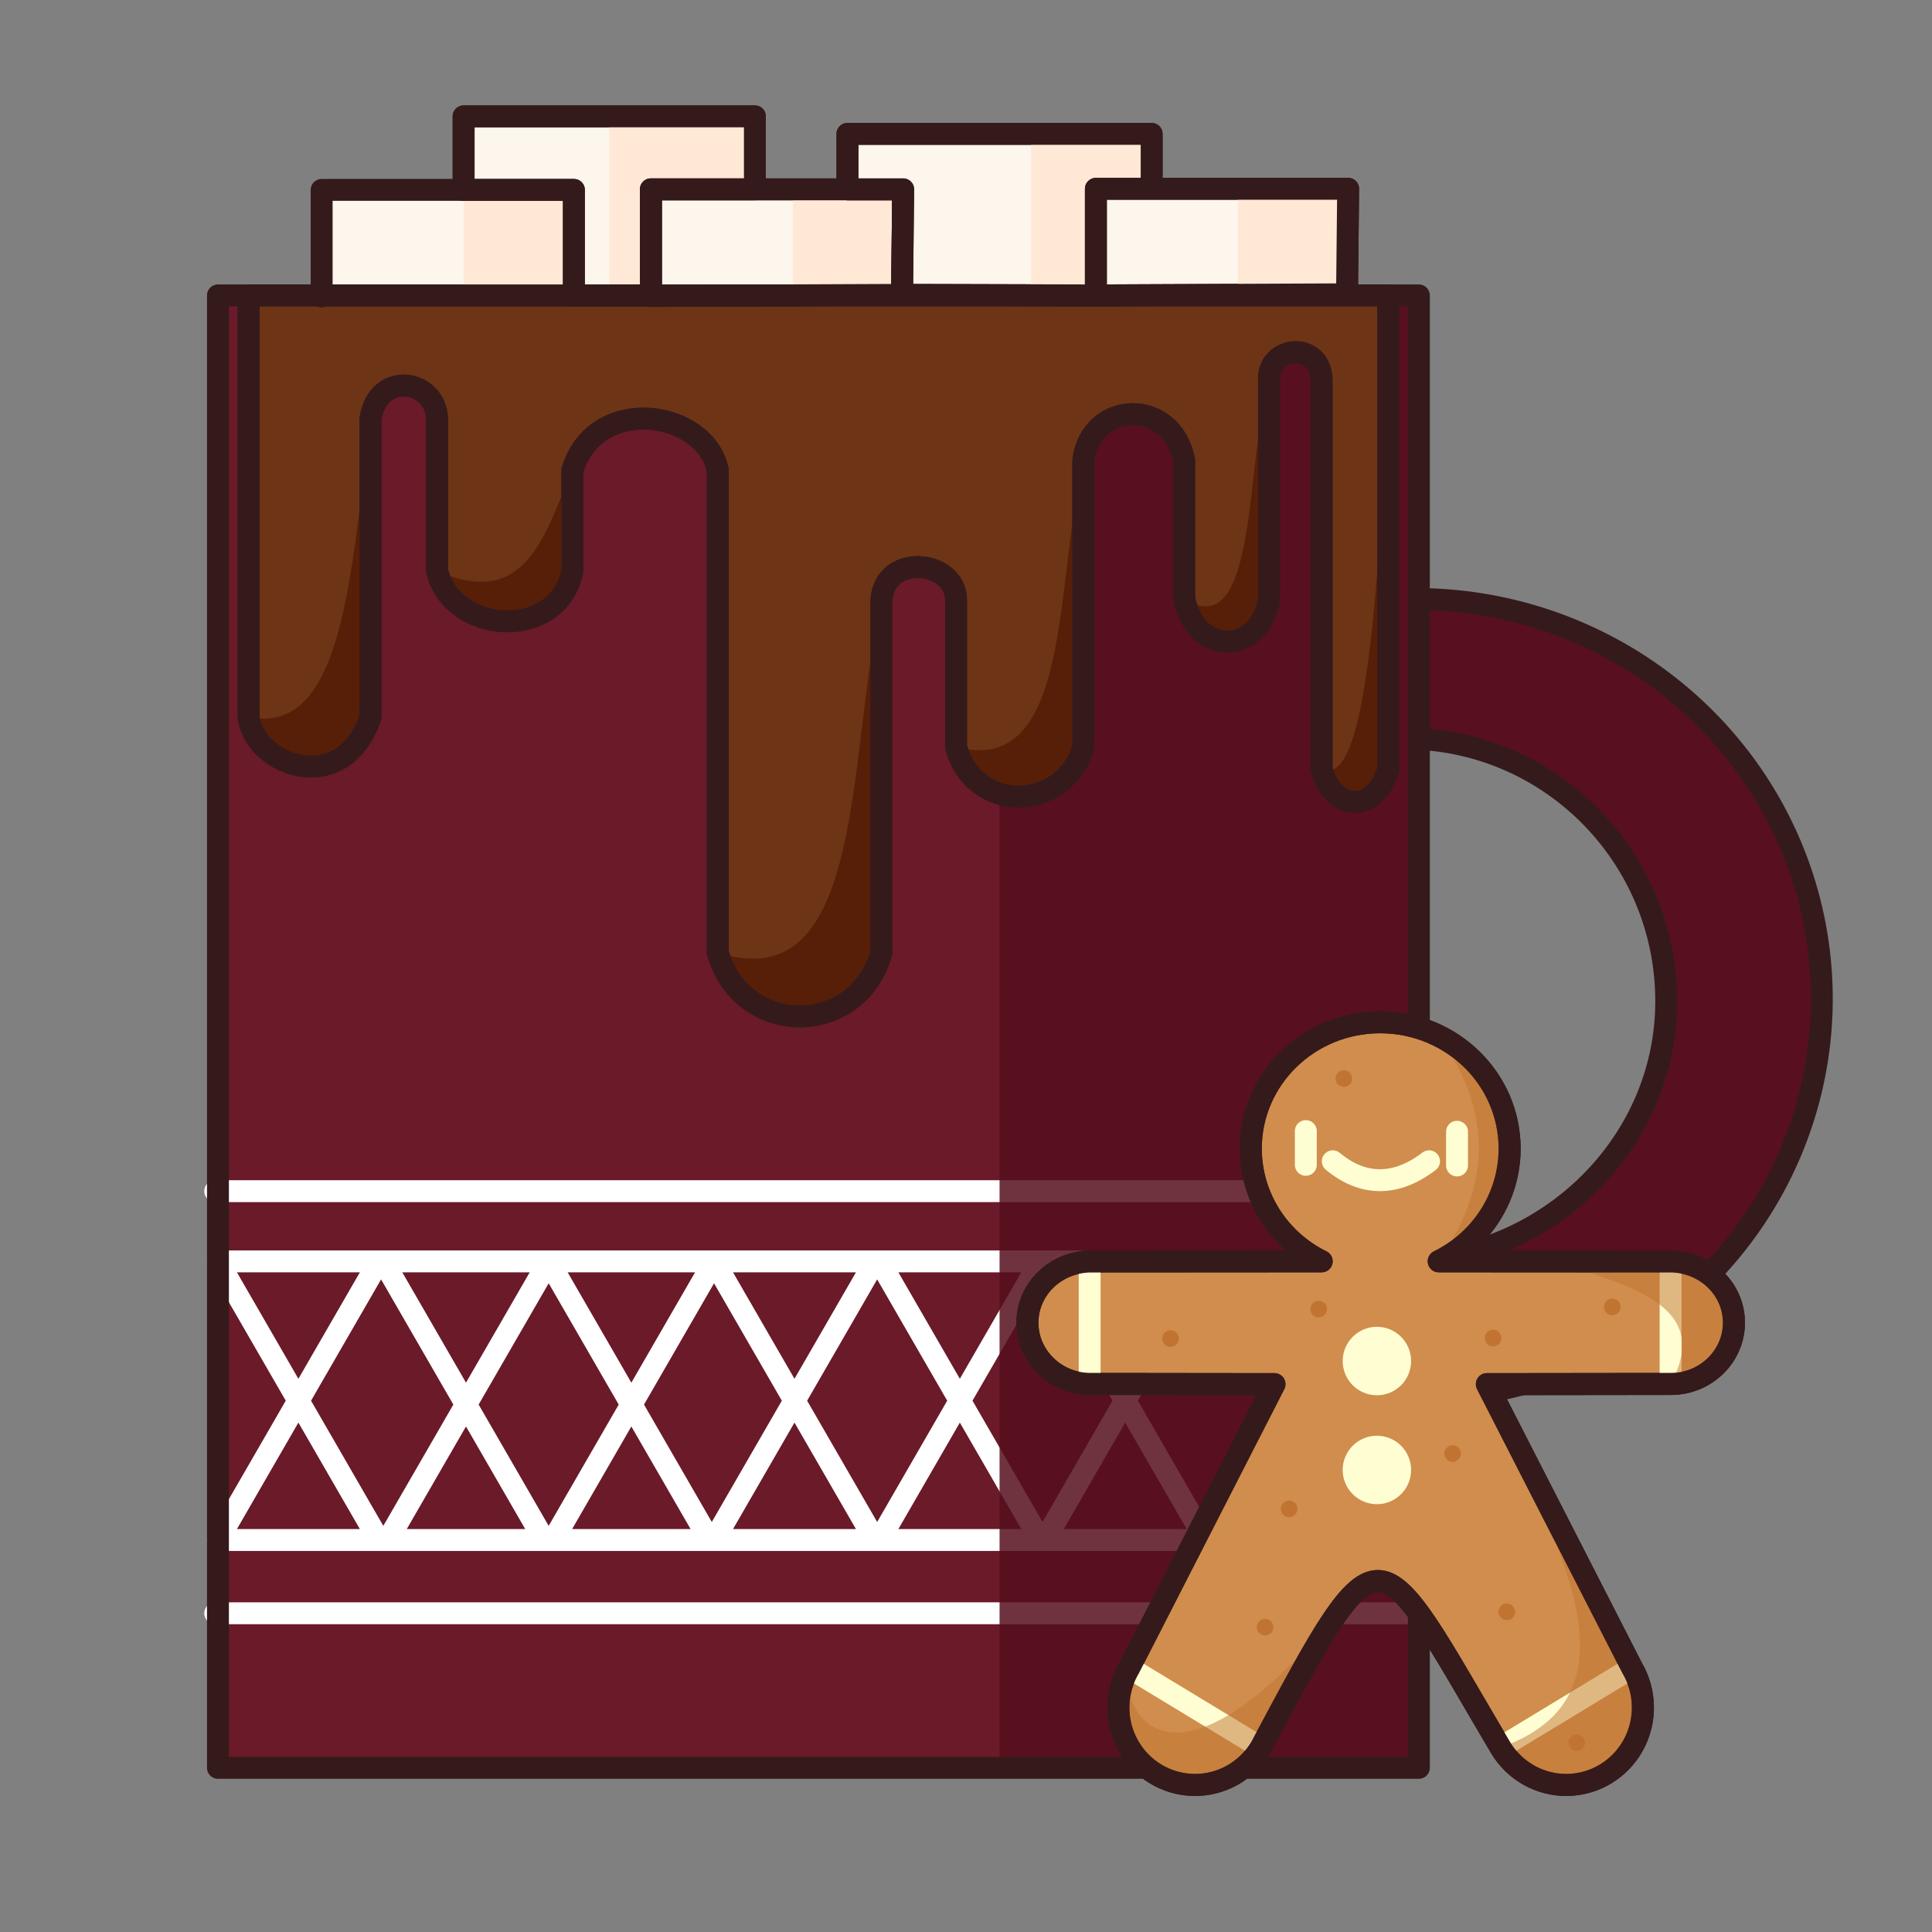 <?xml version="1.0" encoding="UTF-8" standalone="no"?>
<!-- Created with Inkscape (http://www.inkscape.org/) -->

<svg
   width="1000"
   height="1000"
   viewBox="0 0 264.583 264.583"
   version="1.1"
   id="svg79686"
   inkscape:version="1.1.1 (3bf5ae0d25, 2021-09-20)"
   sodipodi:docname="marshmellowchocolate.svg"
   xmlns:inkscape="http://www.inkscape.org/namespaces/inkscape"
   xmlns:sodipodi="http://sodipodi.sourceforge.net/DTD/sodipodi-0.dtd"
   xmlns="http://www.w3.org/2000/svg"
   xmlns:svg="http://www.w3.org/2000/svg">
  <rect x="0" y="0" width="264.583" height="264.583" fill="#808080" stroke="none"/>
  <sodipodi:namedview
     id="namedview79688"
     pagecolor="#ffffff"
     bordercolor="#666666"
     borderopacity="1.0"
     inkscape:pageshadow="2"
     inkscape:pageopacity="0.0"
     inkscape:pagecheckerboard="0"
     inkscape:document-units="mm"
     showgrid="false"
     units="px"
     inkscape:object-paths="true"
     inkscape:snap-intersection-paths="true"
     inkscape:snap-midpoints="true"
     inkscape:snap-object-midpoints="true"
     inkscape:snap-smooth-nodes="true"
     inkscape:zoom="0.51344899"
     inkscape:cx="640.76473"
     inkscape:cy="641.73853"
     inkscape:window-width="1680"
     inkscape:window-height="987"
     inkscape:window-x="-8"
     inkscape:window-y="-8"
     inkscape:window-maximized="1"
     inkscape:current-layer="layer1" />
  <defs
     id="defs79683" />
  <g
     inkscape:label="Livello 1"
     inkscape:groupmode="layer"
     id="layer1">
    <path
       style="fill:#6a1a29;fill-opacity:1;stroke:#000000;stroke-width:0.265px;stroke-linecap:butt;stroke-linejoin:miter;stroke-opacity:1"
       d="m 29.848,40.455 164.464,-2e-6 V 242.101 H 29.848 Z"
       id="path91120" />
    <path
       style="fill:none;stroke:#ffffff;stroke-width:3;stroke-linecap:round;stroke-linejoin:round;stroke-miterlimit:4;stroke-dasharray:none;stroke-opacity:1"
       d="M 29.474,163.127 H 193.938"
       id="path112413" />
    <path
       id="path112359"
       style="fill:none;stroke:#ffffff;stroke-width:3;stroke-linecap:round;stroke-linejoin:round;stroke-miterlimit:4;stroke-dasharray:none;stroke-opacity:1"
       d="m 187.757,210.902 5.942,-12.66 M 187.757,172.742 165.724,210.902 M 165.111,172.742 143.078,210.902 M 142.465,172.742 120.432,210.902 M 119.819,172.742 97.786,210.902 m 0,-38.16 L 75.752,210.902 M 75.14,172.742 53.106,210.902 M 51.881,172.742 29.848,210.902 m 158.522,-38.16 5.942,12.66 M 165.724,172.742 187.757,210.902 M 143.078,172.742 165.111,210.902 M 120.432,172.742 142.465,210.902 M 97.786,172.742 119.819,210.902 M 75.14,172.742 97.173,210.902 M 52.494,172.742 74.527,210.902 M 29.848,172.742 51.881,210.902 M 29.848,172.742 H 194.072 M 29.848,210.902 H 194.311" />
    <path
       style="fill:none;stroke:#ffffff;stroke-width:3;stroke-linecap:round;stroke-linejoin:round;stroke-miterlimit:4;stroke-dasharray:none;stroke-opacity:1"
       d="M 29.474,220.933 H 193.938"
       id="path118229" />
    <path
       style="fill:#560f1d;fill-opacity:0.845;stroke:none;stroke-width:0.265px;stroke-linecap:butt;stroke-linejoin:miter;stroke-opacity:1"
       d="m 136.887,40.53 57.424,-0.075 V 242.101 h -57.424 z"
       id="path122265" />
    <path
       id="path89032"
       style="fill:none;fill-opacity:1;fill-rule:evenodd;stroke:#351a1b;stroke-width:3;stroke-linecap:round;stroke-linejoin:round;stroke-dashoffset:3779.53;stroke-opacity:1"
       d="m 29.848,40.455 2e-6,201.646 m 164.464,0 h -82.232 m 0,0 H 29.848 M 194.311,40.455 V 242.101 m 0,-201.646 h -82.232 m 0,0 H 29.848" />
    <path
       id="path86920"
       style="fill:#6d3515;fill-opacity:1;stroke:#351a1b;stroke-width:3;stroke-linecap:round;stroke-linejoin:round;stroke-miterlimit:4;stroke-dasharray:none;stroke-opacity:1"
       d="m 34.048,40.455 v 57.712 c 0.771,6.707 12.944,11.186 16.688,0 V 57.395 c 0.94,-6.693 8.959,-5.521 9.126,0 v 20.796 c 2.039,8.642 16.518,9.735 18.528,0 V 64.373 c 3.209,-10.47 18.139,-8.267 19.911,-2.2e-5 v 66.084 c 3.425,11.783 19.237,11.496 22.4,0 V 82.296 c 0.319,-6.683 10.346,-5.669 10.232,0 V 102.272 c 2.45,9.194 14.822,8.964 17.422,0 V 63.142 c 0.964,-8.374 12.235,-8.766 13.827,0 v 18.881 c 1.709,8.017 10.438,7.549 11.615,0 v -30.1 c -0.127,-4.585 6.972,-5.253 7.19,0 v 53.359 c 1.652,6.093 7.514,5.966 9.126,0 V 40.455 m -156.066,0 H 190.112"
       sodipodi:nodetypes="cccccccccccccccccccccccccc" />
    <path
       style="fill:#571f08;fill-opacity:1;stroke:none;stroke-width:0.265px;stroke-linecap:butt;stroke-linejoin:miter;stroke-opacity:1"
       d="m 50.735,98.167 c -8.319,12.099 -12.365,5.443 -16.688,0 13.237,2.887 14.058,-20.785 16.688,-40.772 v 40.772"
       id="path124577"
       sodipodi:nodetypes="cccc" />
    <path
       id="path87916"
       style="fill:#fdf6ec;fill-opacity:1;stroke:#351a1b;stroke-width:3;stroke-linecap:round;stroke-linejoin:round;stroke-miterlimit:4;stroke-dasharray:none;stroke-opacity:1"
       d="M 78.593,26.005 H 44.049 V 40.606 m 0,-0.151 H 78.442 L 78.593,26.005"
       sodipodi:nodetypes="cccccc" />
    <path
       style="fill:#ffe8d6;fill-opacity:1;stroke:none;stroke-width:0.265px;stroke-linecap:butt;stroke-linejoin:miter;stroke-opacity:1"
       d="m 78.442,40.455 0.151,-14.45 -15.102,-2.17e-4 v 14.45 z"
       id="path152120" />
    <path
       style="fill:#fdf6ec;fill-opacity:1;stroke:#351a1b;stroke-width:3;stroke-linecap:round;stroke-linejoin:round;stroke-miterlimit:4;stroke-dasharray:none;stroke-opacity:1"
       d="M 78.593,26.005 V 40.455 H 89.142 V 25.93 h 14.239 V 15.937 H 63.491 v 10.068 z"
       id="path88468" />
    <path
       style="fill:#ffe8d6;fill-opacity:1;stroke:none;stroke-width:0.265px;stroke-linecap:butt;stroke-linejoin:miter;stroke-opacity:1"
       d="M 83.436,15.937 V 40.455 H 102.283 V 15.937 Z"
       id="path167699" />
    <path
       id="path88431"
       style="fill:#fdf6ec;fill-opacity:1;stroke:#351a1b;stroke-width:3;stroke-linecap:round;stroke-linejoin:round;stroke-miterlimit:4;stroke-dasharray:none;stroke-opacity:1"
       d="M 123.686,25.93 H 89.142 v 14.601 m 0,0 34.393,-0.151 0.151,-14.45"
       sodipodi:nodetypes="cccccc" />
    <path
       id="path89805"
       style="fill:#58101e;fill-opacity:1;fill-rule:evenodd;stroke:#351a1b;stroke-width:3;stroke-linecap:round;stroke-linejoin:round;stroke-miterlimit:4;stroke-dasharray:none;stroke-opacity:1"
       d="m 194.072,191.488 v -18.746 m 0.239,-90.707 v 19.153 m 0,0 c 18.902,1.031 33.744,16.667 33.873,35.684 0.129,19.017 -15.226,34.593 -34.112,35.869 m 0.239,-90.707 a 55.601,54.728 0.646 0 1 55.179,54.863 55.601,54.728 0.646 0 1 -55.419,54.59" />
    <path
       style="fill:#571f08;fill-opacity:1;stroke:none;stroke-width:0.265px;stroke-linecap:butt;stroke-linejoin:miter;stroke-opacity:1"
       d="M 59.861,78.192 C 72.164,83.581 74.565,73.167 78.39,64.373 v 13.819 c -5.845,8.169 -11.94,10.159 -18.528,0 z"
       id="path124939"
       sodipodi:nodetypes="cccc" />
    <path
       style="fill:#571f08;fill-opacity:1;stroke:none;stroke-width:0.265px;stroke-linecap:butt;stroke-linejoin:miter;stroke-opacity:1"
       d="m 98.301,130.457 c 7.911,12.139 15.34,11.129 22.4,0 V 82.296 c -4.778,20.759 -1.964,54.802 -22.4,48.16 z"
       id="path125487"
       sodipodi:nodetypes="cccc" />
    <path
       style="fill:#571f08;fill-opacity:1;stroke:none;stroke-width:0.265px;stroke-linecap:butt;stroke-linejoin:miter;stroke-opacity:1"
       d="m 130.932,102.272 c 15.987,4.359 13.485,-22.89 17.422,-39.13 V 102.272 c -4.149,5.944 -8.365,11.647 -17.422,0 z"
       id="path125769"
       sodipodi:nodetypes="cccc" />
    <path
       style="fill:#571f08;fill-opacity:1;stroke:none;stroke-width:0.265px;stroke-linecap:butt;stroke-linejoin:miter;stroke-opacity:1"
       d="m 162.181,82.023 c 10.139,6.331 8.304,-18.603 11.615,-30.1 v 30.1 c -3.003,4.111 -5.464,10.785 -11.615,0 z"
       id="path125975"
       sodipodi:nodetypes="cccc" />
    <path
       style="fill:#571f08;fill-opacity:1;stroke:none;stroke-width:0.265px;stroke-linecap:butt;stroke-linejoin:miter;stroke-opacity:1"
       d="m 180.986,105.282 c 6.143,2.978 7.553,-23.732 9.126,-49.425 v 49.425 c -7.205,8.906 -6.976,1.909 -9.126,0 z"
       id="path126143"
       sodipodi:nodetypes="cccc" />
    <path
       id="path135403"
       style="fill:none;fill-opacity:1;stroke:#351a1b;stroke-width:3;stroke-linecap:round;stroke-linejoin:round;stroke-miterlimit:4;stroke-dasharray:none;stroke-opacity:1"
       d="m 34.048,40.455 v 57.712 c 0.771,6.707 12.944,11.186 16.688,0 V 57.395 c 0.94,-6.693 8.959,-5.521 9.126,0 v 20.796 c 2.039,8.642 16.518,9.735 18.528,0 V 64.373 c 3.209,-10.47 18.139,-8.267 19.911,-2.2e-5 v 66.084 c 3.425,11.783 19.237,11.496 22.4,0 V 82.296 c 0.319,-6.683 10.346,-5.669 10.232,0 V 102.272 c 2.45,9.194 14.822,8.964 17.422,0 V 63.142 c 0.964,-8.374 12.235,-8.766 13.827,0 v 18.881 c 1.709,8.017 10.438,7.549 11.615,0 v -30.1 c -0.127,-4.585 6.972,-5.253 7.19,0 v 53.359 c 1.652,6.093 7.514,5.966 9.126,0 V 40.455 m -156.066,0 H 190.112"
       sodipodi:nodetypes="cccccccccccccccccccccccccc" />
    <path
       style="fill:#ffe8d6;fill-opacity:1;stroke:none;stroke-width:0.265px;stroke-linecap:butt;stroke-linejoin:miter;stroke-opacity:1"
       d="m 123.535,40.38 0.151,-14.45 -15.102,-2.19e-4 v 14.45 z"
       id="path158584" />
    <path
       id="path158544"
       style="fill:none;fill-opacity:1;stroke:#351a1b;stroke-width:3;stroke-linecap:round;stroke-linejoin:round;stroke-miterlimit:4;stroke-dasharray:none;stroke-opacity:1"
       d="M 123.686,25.93 H 89.142 v 14.601 m 0,0 34.393,-0.151 0.151,-14.45"
       sodipodi:nodetypes="cccccc" />
    <path
       style="fill:#fdf6ec;fill-opacity:1;stroke:#351a1b;stroke-width:3;stroke-linecap:round;stroke-linejoin:round;stroke-miterlimit:4;stroke-dasharray:none;stroke-opacity:1"
       d="m 116.056,25.93 v -7.594 h 41.658 v 7.594 l -7.633,1e-6 v 14.526 l -26.546,-0.075 0.151,-14.45 z"
       id="path158621" />
    <path
       style="fill:#ffe8d6;fill-opacity:1;stroke:none;stroke-width:0.265px;stroke-linecap:butt;stroke-linejoin:miter;stroke-opacity:1"
       d="M 141.205,40.525 V 18.335 h 16.509 v 22.168 z"
       id="path172144" />
    <path
       style="fill:none;fill-opacity:1;stroke:#351a1b;stroke-width:3;stroke-linecap:round;stroke-linejoin:round;stroke-miterlimit:4;stroke-dasharray:none;stroke-opacity:1"
       d="M 78.593,26.005 V 40.455 H 89.142 V 25.93 h 14.239 V 15.937 H 63.491 v 10.068 z"
       id="path172071" />
    <path
       style="fill:none;fill-opacity:1;stroke:#351a1b;stroke-width:3;stroke-linecap:round;stroke-linejoin:round;stroke-miterlimit:4;stroke-dasharray:none;stroke-opacity:1"
       d="m 116.056,25.93 v -7.594 h 41.658 v 7.594 l -7.633,1e-6 v 14.526 l -26.546,-0.075 0.151,-14.45 z"
       id="path172091" />
    <path
       id="path158564"
       style="fill:#fdf6ec;fill-opacity:1;stroke:#351a1b;stroke-width:3;stroke-linecap:round;stroke-linejoin:round;stroke-miterlimit:4;stroke-dasharray:none;stroke-opacity:1"
       d="m 184.625,25.854 h -34.544 v 14.601 m 0,0 34.393,-0.151 0.151,-14.45"
       sodipodi:nodetypes="cccccc" />
    <path
       style="fill:#ffe8d6;fill-opacity:1;stroke:none;stroke-width:0.265px;stroke-linecap:butt;stroke-linejoin:miter;stroke-opacity:1"
       d="m 184.474,40.304 0.151,-14.45 -15.102,-2.18e-4 v 14.45 z"
       id="path158462" />
    <path
       id="path88433"
       style="fill:none;fill-opacity:1;stroke:#351a1b;stroke-width:3;stroke-linecap:round;stroke-linejoin:round;stroke-miterlimit:4;stroke-dasharray:none;stroke-opacity:1"
       d="m 184.625,25.854 h -34.544 v 14.601 m 0,0 34.393,-0.151 0.151,-14.45"
       sodipodi:nodetypes="cccccc" />
    <path
       id="path181234"
       style="fill:#d08d4d;fill-opacity:1;fill-rule:evenodd;stroke:#351a1b;stroke-width:3.022;stroke-linecap:round;stroke-linejoin:round;stroke-dashoffset:3779.53"
       d="m 174.531,189.559 -19.876,38.839 c -1.928,3.241 -2,7.276 -0.184,10.586 1.817,3.309 5.246,5.39 8.997,5.459 3.751,0.068 7.253,-1.886 9.193,-5.127 16.858,-31.603 15.586,-29.163 32.831,0 1.934,3.241 5.436,5.195 9.187,5.127 3.751,-0.068 7.18,-2.149 8.997,-5.459 1.817,-3.309 1.744,-7.345 -0.177,-10.586 l -19.87,-38.839 m 0,0 25.154,-0.03 c 4.691,0.027 8.59,-3.641 8.674,-8.239 0.084,-4.598 -3.678,-8.399 -8.521,-8.538 l -31.904,-0.02 c 5.945,-2.934 9.707,-8.906 9.707,-15.433 v 0 c 1e-5,-9.558 -7.936,-17.305 -17.726,-17.305 -9.79,0 -17.726,7.748 -17.726,17.305 0,6.527 3.761,12.499 9.709,15.433 l -31.773,0.02 c -4.843,0.139 -8.605,3.94 -8.521,8.538 0.084,4.598 3.983,8.266 8.674,8.239 l 25.154,0.03"
       sodipodi:nodetypes="ccssccssccccsccssssccscc" />
    <path
       style="fill:none;stroke:#fffdd2;stroke-width:3;stroke-linecap:butt;stroke-linejoin:round;stroke-miterlimit:4;stroke-dasharray:none;stroke-opacity:1"
       d="m 228.783,172.692 v 16.837"
       id="path181252" />
    <path
       style="fill:none;stroke:#fffdd2;stroke-width:3;stroke-linecap:butt;stroke-linejoin:round;stroke-miterlimit:4;stroke-dasharray:none;stroke-opacity:1"
       d="m 223.512,228.398 -18.019,10.918"
       id="path181238" />
    <path
       style="opacity:0.5;fill:#c17431;fill-opacity:1;stroke:none;stroke-width:0.265px;stroke-linecap:butt;stroke-linejoin:miter;stroke-opacity:1"
       d="m 205.493,239.315 c 22.326,-7.878 4.388,-32.571 -1.863,-49.757 l 19.87,38.839 c 3.695,17.559 -11.614,19.658 -18.006,10.918 z"
       id="path224197"
       sodipodi:nodetypes="cccc" />
    <path
       style="opacity:0.5;fill:#c17431;fill-opacity:1;stroke:none;stroke-width:0.265px;stroke-linecap:butt;stroke-linejoin:miter;stroke-opacity:1"
       d="m 212.984,172.742 c 3.022,0.002 15.952,0.011 15.952,0.011 13.097,2.656 9.552,16.274 -0.153,16.777 6.07,-11.056 -6.481,-13.574 -15.799,-16.787 z"
       id="path225220"
       sodipodi:nodetypes="cccc" />
    <path
       style="fill:none;stroke:#fffdd2;stroke-width:3;stroke-linecap:butt;stroke-linejoin:round;stroke-miterlimit:4;stroke-dasharray:none;stroke-opacity:1"
       d="m 154.642,228.398 18.019,10.918"
       id="path181240" />
    <path
       style="opacity:0.5;fill:#c17431;fill-opacity:1;stroke:none;stroke-width:0.265px;stroke-linecap:butt;stroke-linejoin:miter;stroke-opacity:1"
       d="m 183.398,220.566 -10.737,18.749 c -9.755,11.085 -23.837,2.009 -18.019,-10.918 -1.452,6.295 6.156,19.74 28.756,-7.832 z"
       id="path224843"
       sodipodi:nodetypes="cccc" />
    <path
       style="opacity:0.5;fill:#c17431;fill-opacity:1;stroke:none;stroke-width:0.265px;stroke-linecap:butt;stroke-linejoin:miter;stroke-opacity:1"
       d="m 197.033,172.732 c 4.879,-2.511 19.544,-16.097 0.051,-30.845 8.185,11.626 6.27,21.596 -0.051,30.845 z"
       id="path225483"
       sodipodi:nodetypes="ccc" />
    <path
       style="fill:none;stroke:#fffdd2;stroke-width:3;stroke-linecap:butt;stroke-linejoin:round;stroke-miterlimit:4;stroke-dasharray:none;stroke-opacity:1"
       d="M 149.224,172.752 V 189.589"
       id="path181254" />
    <path
       id="path194538"
       style="fill:none;fill-opacity:1;fill-rule:evenodd;stroke:#351a1b;stroke-width:3.022;stroke-linecap:round;stroke-linejoin:round;stroke-dashoffset:3779.53"
       d="m 174.531,189.559 -19.876,38.839 c -1.928,3.241 -2,7.276 -0.184,10.586 1.817,3.309 5.246,5.39 8.997,5.459 3.751,0.068 7.253,-1.886 9.193,-5.127 16.858,-31.603 15.586,-29.163 32.831,0 1.934,3.241 5.436,5.195 9.187,5.127 3.751,-0.068 7.18,-2.149 8.997,-5.459 1.817,-3.309 1.744,-7.345 -0.177,-10.586 l -19.87,-38.839 m 0,0 25.154,-0.03 c 4.691,0.027 8.59,-3.641 8.674,-8.239 0.084,-4.598 -3.678,-8.399 -8.521,-8.538 l -31.904,-0.02 c 5.945,-2.934 9.707,-8.906 9.707,-15.433 v 0 c 1e-5,-9.558 -7.936,-17.305 -17.726,-17.305 -9.79,0 -17.726,7.748 -17.726,17.305 0,6.527 3.761,12.499 9.709,15.433 l -31.773,0.02 c -4.843,0.139 -8.605,3.94 -8.521,8.538 0.084,4.598 3.983,8.266 8.674,8.239 l 25.154,0.03"
       sodipodi:nodetypes="ccssccssccccsccssssccscc" />
    <ellipse
       style="fill:#fffdd2;fill-opacity:1;fill-rule:evenodd;stroke:#fffdd2;stroke-width:3;stroke-linecap:round;stroke-linejoin:round;stroke-miterlimit:4;stroke-dasharray:none;stroke-dashoffset:3779.53;stroke-opacity:1"
       id="path196345"
       cx="188.562"
       cy="186.391"
       rx="3.185"
       ry="3.189" />
    <ellipse
       style="fill:#fffdd2;fill-opacity:1;fill-rule:evenodd;stroke:#fffdd2;stroke-width:3;stroke-linecap:round;stroke-linejoin:round;stroke-miterlimit:4;stroke-dasharray:none;stroke-dashoffset:3779.53;stroke-opacity:1"
       id="circle198852"
       cx="188.562"
       cy="201.308"
       rx="3.185"
       ry="3.189" />
    <path
       style="fill:none;stroke:#fffdd2;stroke-width:3;stroke-linecap:round;stroke-linejoin:round;stroke-miterlimit:4;stroke-dasharray:none;stroke-opacity:1"
       d="m 178.828,157.299 v -2.398 4.62"
       id="path199082" />
    <path
       style="fill:none;fill-opacity:1;stroke:#fffdd2;stroke-width:3;stroke-linecap:round;stroke-linejoin:round;stroke-miterlimit:4;stroke-dasharray:none;stroke-opacity:1"
       d="m 199.538,157.387 v -2.398 4.62"
       id="path199200" />
    <path
       style="fill:none;stroke:#fffdd2;stroke-width:3;stroke-linecap:round;stroke-linejoin:round;stroke-miterlimit:4;stroke-dasharray:none;stroke-opacity:1"
       d="m 182.519,159.034 c 4.192,3.482 8.715,3.426 13.187,0"
       id="path211708"
       sodipodi:nodetypes="cc" />
    <ellipse
       style="opacity:1;fill:#c17431;fill-opacity:1;fill-rule:evenodd;stroke:none;stroke-width:3;stroke-linecap:butt;stroke-linejoin:round;stroke-miterlimit:4;stroke-dasharray:none;stroke-dashoffset:3779.53;stroke-opacity:1"
       id="path235335"
       cx="206.348"
       cy="220.735"
       rx="1.139"
       ry="1.139" />
    <ellipse
       style="opacity:1;fill:#c17431;fill-opacity:1;fill-rule:evenodd;stroke:none;stroke-width:3;stroke-linecap:butt;stroke-linejoin:round;stroke-miterlimit:4;stroke-dasharray:none;stroke-dashoffset:3779.53;stroke-opacity:1"
       id="circle235653"
       cx="215.933"
       cy="238.654"
       rx="1.139"
       ry="1.139" />
    <ellipse
       style="opacity:1;fill:#c17431;fill-opacity:1;fill-rule:evenodd;stroke:none;stroke-width:3;stroke-linecap:butt;stroke-linejoin:round;stroke-miterlimit:4;stroke-dasharray:none;stroke-dashoffset:3779.53;stroke-opacity:1"
       id="circle235859"
       cx="173.251"
       cy="222.834"
       rx="1.139"
       ry="1.139" />
    <ellipse
       style="opacity:1;fill:#c17431;fill-opacity:1;fill-rule:evenodd;stroke:none;stroke-width:3;stroke-linecap:butt;stroke-linejoin:round;stroke-miterlimit:4;stroke-dasharray:none;stroke-dashoffset:3779.53;stroke-opacity:1"
       id="circle235941"
       cx="176.546"
       cy="206.64"
       rx="1.139"
       ry="1.139" />
    <ellipse
       style="opacity:1;fill:#c17431;fill-opacity:1;fill-rule:evenodd;stroke:none;stroke-width:3;stroke-linecap:butt;stroke-linejoin:round;stroke-miterlimit:4;stroke-dasharray:none;stroke-dashoffset:3779.53;stroke-opacity:1"
       id="circle236023"
       cx="198.935"
       cy="199.067"
       rx="1.139"
       ry="1.139" />
    <ellipse
       style="opacity:1;fill:#c17431;fill-opacity:1;fill-rule:evenodd;stroke:none;stroke-width:3;stroke-linecap:butt;stroke-linejoin:round;stroke-miterlimit:4;stroke-dasharray:none;stroke-dashoffset:3779.53;stroke-opacity:1"
       id="circle236105"
       cx="204.476"
       cy="183.247"
       rx="1.139"
       ry="1.139" />
    <ellipse
       style="opacity:1;fill:#c17431;fill-opacity:1;fill-rule:evenodd;stroke:none;stroke-width:3;stroke-linecap:butt;stroke-linejoin:round;stroke-miterlimit:4;stroke-dasharray:none;stroke-dashoffset:3779.53;stroke-opacity:1"
       id="circle236187"
       cx="220.802"
       cy="178.978"
       rx="1.139"
       ry="1.139" />
    <ellipse
       style="opacity:1;fill:#c17431;fill-opacity:1;fill-rule:evenodd;stroke:none;stroke-width:3;stroke-linecap:butt;stroke-linejoin:round;stroke-miterlimit:4;stroke-dasharray:none;stroke-dashoffset:3779.53;stroke-opacity:1"
       id="circle236269"
       cx="180.59"
       cy="179.274"
       rx="1.139"
       ry="1.139" />
    <ellipse
       style="opacity:1;fill:#c17431;fill-opacity:1;fill-rule:evenodd;stroke:none;stroke-width:3;stroke-linecap:butt;stroke-linejoin:round;stroke-miterlimit:4;stroke-dasharray:none;stroke-dashoffset:3779.53;stroke-opacity:1"
       id="circle236351"
       cx="160.297"
       cy="183.322"
       rx="1.139"
       ry="1.139" />
    <ellipse
       style="opacity:1;fill:#c17431;fill-opacity:1;fill-rule:evenodd;stroke:none;stroke-width:3;stroke-linecap:butt;stroke-linejoin:round;stroke-miterlimit:4;stroke-dasharray:none;stroke-dashoffset:3779.53;stroke-opacity:1"
       id="circle236433"
       cx="184.034"
       cy="147.709"
       rx="1.139"
       ry="1.139" />
  </g>
</svg>
